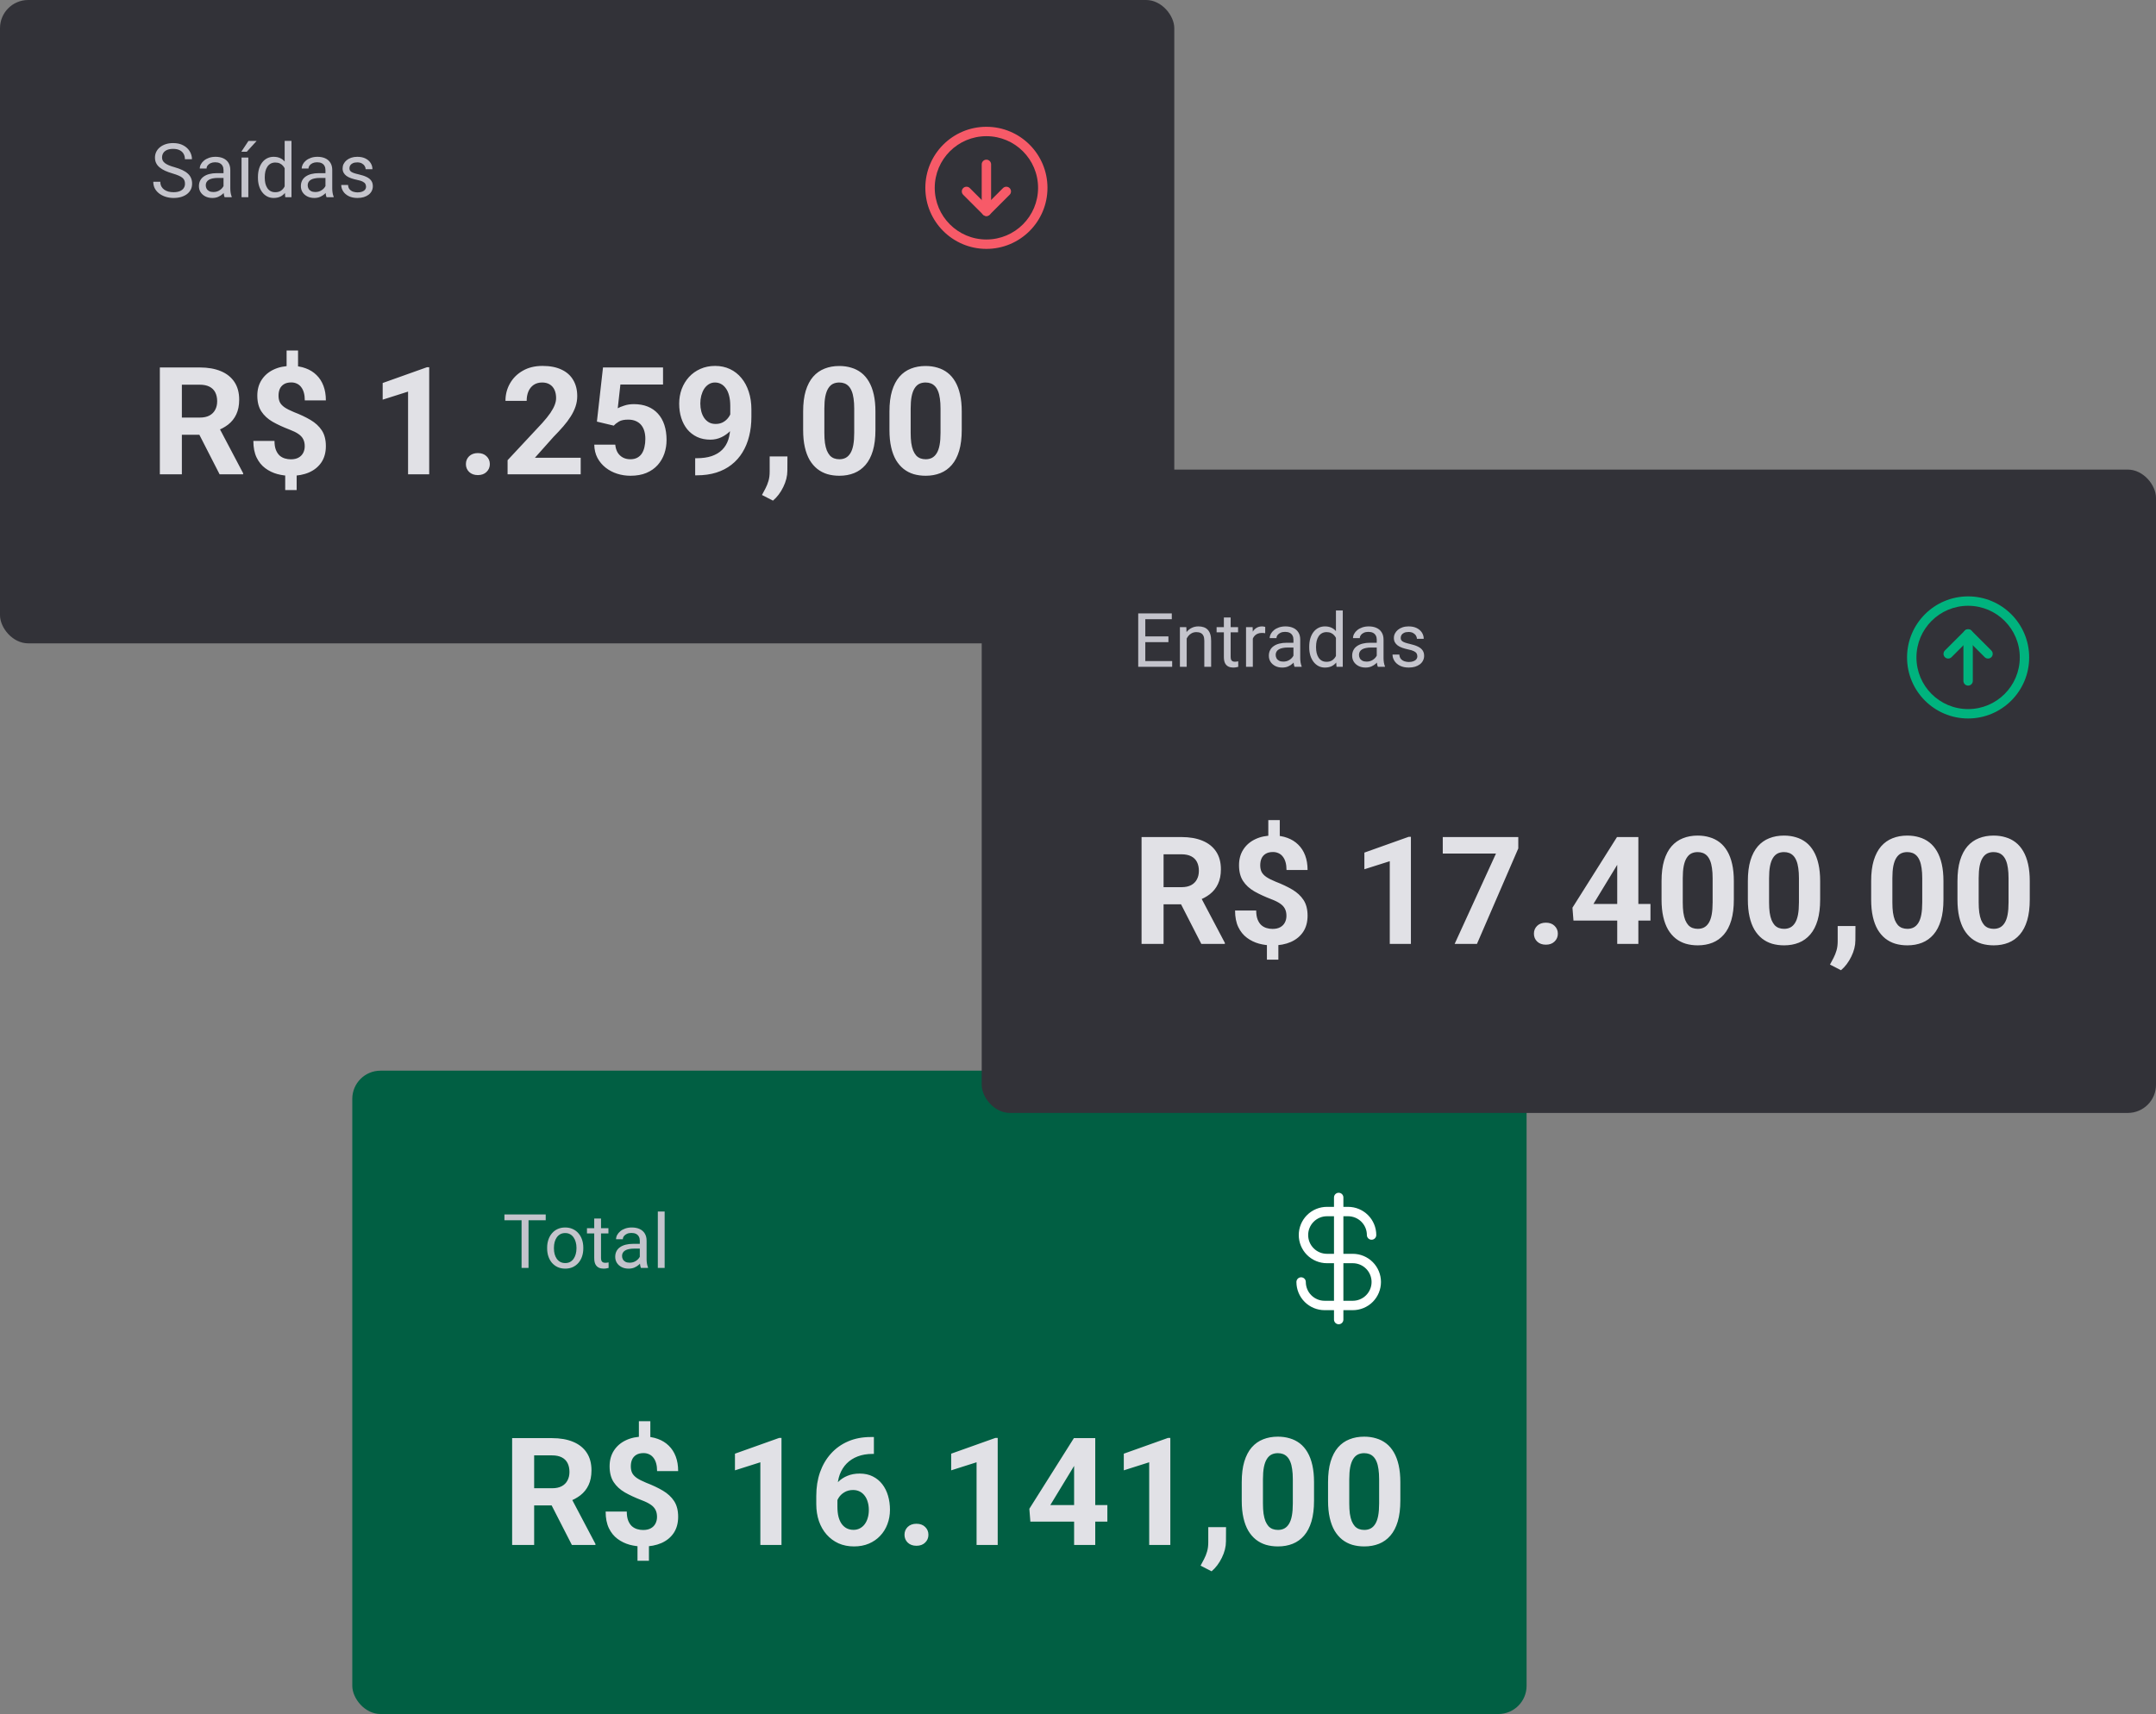 <svg width="459" height="365" viewBox="0 0 459 365" fill="none" xmlns="http://www.w3.org/2000/svg">
<rect x="0" y="0" width="459" height="365" fill="#808080" stroke="none"/>
<rect x="75" y="228" width="250" height="137" rx="6" fill="#015F43"/>
<path d="M112.523 258.625V270H111.039V258.625H112.523ZM116.18 258.625V259.859H107.391V258.625H116.18ZM116.484 265.867V265.688C116.484 265.078 116.573 264.513 116.75 263.992C116.927 263.466 117.182 263.01 117.516 262.625C117.849 262.234 118.253 261.932 118.727 261.719C119.201 261.5 119.732 261.391 120.32 261.391C120.914 261.391 121.448 261.5 121.922 261.719C122.401 261.932 122.807 262.234 123.141 262.625C123.479 263.01 123.737 263.466 123.914 263.992C124.091 264.513 124.18 265.078 124.18 265.688V265.867C124.18 266.477 124.091 267.042 123.914 267.562C123.737 268.083 123.479 268.539 123.141 268.93C122.807 269.315 122.404 269.617 121.93 269.836C121.461 270.049 120.93 270.156 120.336 270.156C119.742 270.156 119.208 270.049 118.734 269.836C118.26 269.617 117.854 269.315 117.516 268.93C117.182 268.539 116.927 268.083 116.75 267.562C116.573 267.042 116.484 266.477 116.484 265.867ZM117.93 265.688V265.867C117.93 266.289 117.979 266.688 118.078 267.062C118.177 267.432 118.326 267.76 118.523 268.047C118.727 268.333 118.979 268.56 119.281 268.727C119.583 268.888 119.935 268.969 120.336 268.969C120.732 268.969 121.078 268.888 121.375 268.727C121.677 268.56 121.927 268.333 122.125 268.047C122.323 267.76 122.471 267.432 122.57 267.062C122.674 266.688 122.727 266.289 122.727 265.867V265.688C122.727 265.271 122.674 264.878 122.57 264.508C122.471 264.133 122.32 263.802 122.117 263.516C121.919 263.224 121.669 262.995 121.367 262.828C121.07 262.661 120.721 262.578 120.32 262.578C119.924 262.578 119.576 262.661 119.273 262.828C118.977 262.995 118.727 263.224 118.523 263.516C118.326 263.802 118.177 264.133 118.078 264.508C117.979 264.878 117.93 265.271 117.93 265.688ZM129.531 261.547V262.656H124.961V261.547H129.531ZM126.508 259.492H127.953V267.906C127.953 268.193 127.997 268.409 128.086 268.555C128.174 268.701 128.289 268.797 128.43 268.844C128.57 268.891 128.721 268.914 128.883 268.914C129.003 268.914 129.128 268.904 129.258 268.883C129.393 268.857 129.495 268.836 129.562 268.82L129.57 270C129.456 270.036 129.305 270.07 129.117 270.102C128.935 270.138 128.714 270.156 128.453 270.156C128.099 270.156 127.773 270.086 127.477 269.945C127.18 269.805 126.943 269.57 126.766 269.242C126.594 268.909 126.508 268.461 126.508 267.898V259.492ZM136.211 268.555V264.203C136.211 263.87 136.143 263.581 136.008 263.336C135.878 263.086 135.68 262.893 135.414 262.758C135.148 262.622 134.82 262.555 134.43 262.555C134.065 262.555 133.745 262.617 133.469 262.742C133.198 262.867 132.984 263.031 132.828 263.234C132.677 263.438 132.602 263.656 132.602 263.891H131.156C131.156 263.589 131.234 263.289 131.391 262.992C131.547 262.695 131.771 262.427 132.062 262.188C132.359 261.943 132.714 261.75 133.125 261.609C133.542 261.464 134.005 261.391 134.516 261.391C135.13 261.391 135.672 261.495 136.141 261.703C136.615 261.911 136.984 262.227 137.25 262.648C137.521 263.065 137.656 263.589 137.656 264.219V268.156C137.656 268.438 137.68 268.737 137.727 269.055C137.779 269.372 137.854 269.646 137.953 269.875V270H136.445C136.372 269.833 136.315 269.612 136.273 269.336C136.232 269.055 136.211 268.794 136.211 268.555ZM136.461 264.875L136.477 265.891H135.016C134.604 265.891 134.237 265.924 133.914 265.992C133.591 266.055 133.32 266.151 133.102 266.281C132.883 266.411 132.716 266.576 132.602 266.773C132.487 266.966 132.43 267.193 132.43 267.453C132.43 267.719 132.49 267.961 132.609 268.18C132.729 268.398 132.909 268.573 133.148 268.703C133.393 268.828 133.693 268.891 134.047 268.891C134.49 268.891 134.88 268.797 135.219 268.609C135.557 268.422 135.826 268.193 136.023 267.922C136.227 267.651 136.336 267.388 136.352 267.133L136.969 267.828C136.932 268.047 136.833 268.289 136.672 268.555C136.51 268.82 136.294 269.076 136.023 269.32C135.758 269.56 135.44 269.76 135.07 269.922C134.706 270.078 134.294 270.156 133.836 270.156C133.263 270.156 132.76 270.044 132.328 269.82C131.901 269.596 131.568 269.297 131.328 268.922C131.094 268.542 130.977 268.117 130.977 267.648C130.977 267.195 131.065 266.797 131.242 266.453C131.419 266.104 131.674 265.815 132.008 265.586C132.341 265.352 132.742 265.174 133.211 265.055C133.68 264.935 134.203 264.875 134.781 264.875H136.461ZM141.5 258V270H140.047V258H141.5Z" fill="#C4C4CC"/>
<path fill-rule="evenodd" clip-rule="evenodd" d="M285 254C285.552 254 286 254.448 286 255L286 281C286 281.552 285.552 282 285 282C284.448 282 284 281.552 284 281L284 255C284 254.448 284.448 254 285 254Z" fill="white"/>
<path fill-rule="evenodd" clip-rule="evenodd" d="M278.257 258.757C279.383 257.632 280.909 257 282.5 257H287C287.788 257 288.568 257.155 289.296 257.457C290.024 257.758 290.685 258.2 291.243 258.757C291.8 259.315 292.242 259.976 292.543 260.704C292.845 261.432 293 262.212 293 263C293 263.552 292.552 264 292 264C291.448 264 291 263.552 291 263C291 262.475 290.897 261.955 290.696 261.469C290.495 260.984 290.2 260.543 289.828 260.172C289.457 259.8 289.016 259.506 288.531 259.304C288.045 259.103 287.525 259 287 259H282.5C281.439 259 280.422 259.421 279.672 260.172C278.921 260.922 278.5 261.939 278.5 263C278.5 264.061 278.921 265.078 279.672 265.828C280.422 266.579 281.439 267 282.5 267H288C289.591 267 291.117 267.632 292.243 268.757C293.368 269.883 294 271.409 294 273C294 274.591 293.368 276.117 292.243 277.243C291.117 278.368 289.591 279 288 279H282C280.409 279 278.883 278.368 277.757 277.243C276.632 276.117 276 274.591 276 273C276 272.448 276.448 272 277 272C277.552 272 278 272.448 278 273C278 274.061 278.421 275.078 279.172 275.828C279.922 276.579 280.939 277 282 277H288C289.061 277 290.078 276.579 290.828 275.828C291.579 275.078 292 274.061 292 273C292 271.939 291.579 270.922 290.828 270.172C290.078 269.421 289.061 269 288 269H282.5C280.909 269 279.383 268.368 278.257 267.243C277.132 266.117 276.5 264.591 276.5 263C276.5 261.409 277.132 259.883 278.257 258.757Z" fill="white"/>
<path d="M109.031 306.25H117.516C119.255 306.25 120.75 306.51 122 307.031C123.26 307.552 124.229 308.323 124.906 309.344C125.583 310.365 125.922 311.62 125.922 313.109C125.922 314.328 125.714 315.375 125.297 316.25C124.891 317.115 124.312 317.839 123.562 318.422C122.823 318.995 121.953 319.453 120.953 319.797L119.469 320.578H112.094L112.062 316.922H117.547C118.37 316.922 119.052 316.776 119.594 316.484C120.135 316.193 120.542 315.786 120.812 315.266C121.094 314.745 121.234 314.141 121.234 313.453C121.234 312.724 121.099 312.094 120.828 311.562C120.557 311.031 120.146 310.625 119.594 310.344C119.042 310.062 118.349 309.922 117.516 309.922H113.719V329H109.031V306.25ZM121.75 329L116.562 318.859L121.516 318.828L126.766 328.781V329H121.75ZM138.453 302.641V307.25H136.016V302.641H138.453ZM138.156 328.156V332.359H135.719V328.156H138.156ZM139.875 323.031C139.875 322.438 139.766 321.932 139.547 321.516C139.339 321.099 138.995 320.729 138.516 320.406C138.047 320.083 137.411 319.771 136.609 319.469C135.255 318.948 134.062 318.396 133.031 317.812C132.01 317.219 131.214 316.484 130.641 315.609C130.068 314.724 129.781 313.604 129.781 312.25C129.781 310.958 130.089 309.839 130.703 308.891C131.318 307.943 132.167 307.214 133.25 306.703C134.344 306.182 135.615 305.922 137.062 305.922C138.167 305.922 139.167 306.089 140.062 306.422C140.958 306.745 141.729 307.224 142.375 307.859C143.021 308.484 143.516 309.25 143.859 310.156C144.203 311.062 144.375 312.099 144.375 313.266H139.891C139.891 312.641 139.823 312.089 139.688 311.609C139.552 311.13 139.354 310.729 139.094 310.406C138.844 310.083 138.542 309.844 138.188 309.688C137.833 309.521 137.443 309.438 137.016 309.438C136.38 309.438 135.859 309.562 135.453 309.812C135.047 310.062 134.75 310.401 134.562 310.828C134.385 311.245 134.297 311.724 134.297 312.266C134.297 312.797 134.391 313.26 134.578 313.656C134.776 314.052 135.115 314.417 135.594 314.75C136.073 315.073 136.729 315.406 137.562 315.75C138.917 316.271 140.104 316.833 141.125 317.438C142.146 318.042 142.943 318.781 143.516 319.656C144.089 320.531 144.375 321.646 144.375 323C144.375 324.344 144.062 325.49 143.438 326.438C142.812 327.375 141.938 328.094 140.812 328.594C139.688 329.083 138.385 329.328 136.906 329.328C135.948 329.328 134.995 329.203 134.047 328.953C133.099 328.693 132.24 328.276 131.469 327.703C130.698 327.13 130.083 326.37 129.625 325.422C129.167 324.464 128.938 323.286 128.938 321.891H133.438C133.438 322.651 133.536 323.286 133.734 323.797C133.932 324.297 134.193 324.698 134.516 325C134.849 325.292 135.224 325.5 135.641 325.625C136.057 325.75 136.479 325.812 136.906 325.812C137.573 325.812 138.12 325.693 138.547 325.453C138.984 325.214 139.312 324.885 139.531 324.469C139.76 324.042 139.875 323.562 139.875 323.031ZM166.375 306.203V329H161.875V311.391L156.469 313.109V309.562L165.891 306.203H166.375ZM185.391 306.016H186.047V309.609H185.781C184.594 309.609 183.536 309.786 182.609 310.141C181.682 310.495 180.896 311 180.25 311.656C179.615 312.302 179.125 313.083 178.781 314C178.448 314.917 178.281 315.943 178.281 317.078V320.859C178.281 321.672 178.359 322.391 178.516 323.016C178.682 323.63 178.917 324.146 179.219 324.562C179.531 324.969 179.896 325.276 180.312 325.484C180.729 325.682 181.198 325.781 181.719 325.781C182.208 325.781 182.651 325.677 183.047 325.469C183.453 325.26 183.797 324.969 184.078 324.594C184.37 324.208 184.589 323.76 184.734 323.25C184.891 322.729 184.969 322.161 184.969 321.547C184.969 320.932 184.891 320.365 184.734 319.844C184.589 319.323 184.37 318.875 184.078 318.5C183.786 318.115 183.432 317.818 183.016 317.609C182.599 317.401 182.13 317.297 181.609 317.297C180.901 317.297 180.276 317.464 179.734 317.797C179.203 318.12 178.786 318.536 178.484 319.047C178.182 319.557 178.021 320.094 178 320.656L176.641 319.781C176.672 318.979 176.839 318.219 177.141 317.5C177.453 316.781 177.88 316.146 178.422 315.594C178.974 315.031 179.635 314.594 180.406 314.281C181.177 313.958 182.047 313.797 183.016 313.797C184.078 313.797 185.01 314 185.812 314.406C186.625 314.812 187.302 315.37 187.844 316.078C188.385 316.786 188.792 317.604 189.062 318.531C189.333 319.458 189.469 320.448 189.469 321.5C189.469 322.604 189.286 323.63 188.922 324.578C188.568 325.526 188.052 326.354 187.375 327.062C186.708 327.771 185.906 328.323 184.969 328.719C184.031 329.115 182.979 329.312 181.812 329.312C180.604 329.312 179.505 329.094 178.516 328.656C177.536 328.208 176.693 327.583 175.984 326.781C175.276 325.979 174.729 325.026 174.344 323.922C173.969 322.818 173.781 321.609 173.781 320.297V318.547C173.781 316.714 174.047 315.036 174.578 313.516C175.12 311.984 175.896 310.661 176.906 309.547C177.917 308.422 179.135 307.552 180.562 306.938C181.99 306.323 183.599 306.016 185.391 306.016ZM192.562 326.828C192.562 326.161 192.792 325.604 193.25 325.156C193.719 324.708 194.339 324.484 195.109 324.484C195.88 324.484 196.495 324.708 196.953 325.156C197.422 325.604 197.656 326.161 197.656 326.828C197.656 327.495 197.422 328.052 196.953 328.5C196.495 328.948 195.88 329.172 195.109 329.172C194.339 329.172 193.719 328.948 193.25 328.5C192.792 328.052 192.562 327.495 192.562 326.828ZM212.406 306.203V329H207.906V311.391L202.5 313.109V309.562L211.922 306.203H212.406ZM235.75 320.5V324.031H219.359L219.141 321.297L228.625 306.25H232.203L228.328 312.734L223.609 320.5H235.75ZM233.172 306.25V329H228.672V306.25H233.172ZM249.156 306.203V329H244.656V311.391L239.25 313.109V309.562L248.672 306.203H249.156ZM261.016 325.203L261 328.219C261 329.375 260.708 330.542 260.125 331.719C259.552 332.896 258.823 333.859 257.938 334.609L255.594 333.406C255.854 332.927 256.109 332.448 256.359 331.969C256.609 331.49 256.818 330.964 256.984 330.391C257.151 329.818 257.234 329.167 257.234 328.438V325.203H261.016ZM279.75 315.625V319.562C279.75 321.271 279.568 322.745 279.203 323.984C278.839 325.214 278.312 326.224 277.625 327.016C276.948 327.797 276.141 328.375 275.203 328.75C274.266 329.125 273.224 329.312 272.078 329.312C271.161 329.312 270.307 329.198 269.516 328.969C268.724 328.729 268.01 328.359 267.375 327.859C266.75 327.359 266.208 326.729 265.75 325.969C265.302 325.198 264.958 324.281 264.719 323.219C264.479 322.156 264.359 320.938 264.359 319.562V315.625C264.359 313.917 264.542 312.453 264.906 311.234C265.281 310.005 265.807 309 266.484 308.219C267.172 307.438 267.984 306.865 268.922 306.5C269.859 306.125 270.901 305.938 272.047 305.938C272.964 305.938 273.812 306.057 274.594 306.297C275.385 306.526 276.099 306.885 276.734 307.375C277.37 307.865 277.911 308.495 278.359 309.266C278.807 310.026 279.151 310.938 279.391 312C279.63 313.052 279.75 314.26 279.75 315.625ZM275.234 320.156V315.016C275.234 314.193 275.188 313.474 275.094 312.859C275.01 312.245 274.88 311.724 274.703 311.297C274.526 310.859 274.307 310.505 274.047 310.234C273.786 309.964 273.49 309.766 273.156 309.641C272.823 309.516 272.453 309.453 272.047 309.453C271.536 309.453 271.083 309.552 270.688 309.75C270.302 309.948 269.974 310.266 269.703 310.703C269.432 311.13 269.224 311.703 269.078 312.422C268.943 313.13 268.875 313.995 268.875 315.016V320.156C268.875 320.979 268.917 321.703 269 322.328C269.094 322.953 269.229 323.49 269.406 323.938C269.594 324.375 269.812 324.734 270.062 325.016C270.323 325.286 270.62 325.484 270.953 325.609C271.297 325.734 271.672 325.797 272.078 325.797C272.578 325.797 273.021 325.698 273.406 325.5C273.802 325.292 274.135 324.969 274.406 324.531C274.688 324.083 274.896 323.5 275.031 322.781C275.167 322.062 275.234 321.188 275.234 320.156ZM298.125 315.625V319.562C298.125 321.271 297.943 322.745 297.578 323.984C297.214 325.214 296.688 326.224 296 327.016C295.323 327.797 294.516 328.375 293.578 328.75C292.641 329.125 291.599 329.312 290.453 329.312C289.536 329.312 288.682 329.198 287.891 328.969C287.099 328.729 286.385 328.359 285.75 327.859C285.125 327.359 284.583 326.729 284.125 325.969C283.677 325.198 283.333 324.281 283.094 323.219C282.854 322.156 282.734 320.938 282.734 319.562V315.625C282.734 313.917 282.917 312.453 283.281 311.234C283.656 310.005 284.182 309 284.859 308.219C285.547 307.438 286.359 306.865 287.297 306.5C288.234 306.125 289.276 305.938 290.422 305.938C291.339 305.938 292.188 306.057 292.969 306.297C293.76 306.526 294.474 306.885 295.109 307.375C295.745 307.865 296.286 308.495 296.734 309.266C297.182 310.026 297.526 310.938 297.766 312C298.005 313.052 298.125 314.26 298.125 315.625ZM293.609 320.156V315.016C293.609 314.193 293.562 313.474 293.469 312.859C293.385 312.245 293.255 311.724 293.078 311.297C292.901 310.859 292.682 310.505 292.422 310.234C292.161 309.964 291.865 309.766 291.531 309.641C291.198 309.516 290.828 309.453 290.422 309.453C289.911 309.453 289.458 309.552 289.062 309.75C288.677 309.948 288.349 310.266 288.078 310.703C287.807 311.13 287.599 311.703 287.453 312.422C287.318 313.13 287.25 313.995 287.25 315.016V320.156C287.25 320.979 287.292 321.703 287.375 322.328C287.469 322.953 287.604 323.49 287.781 323.938C287.969 324.375 288.188 324.734 288.438 325.016C288.698 325.286 288.995 325.484 289.328 325.609C289.672 325.734 290.047 325.797 290.453 325.797C290.953 325.797 291.396 325.698 291.781 325.5C292.177 325.292 292.51 324.969 292.781 324.531C293.062 324.083 293.271 323.5 293.406 322.781C293.542 322.062 293.609 321.188 293.609 320.156Z" fill="#E1E1E6"/>
<rect width="250" height="137" rx="6" fill="#323238"/>
<path d="M39.383 39.125C39.383 38.859 39.341 38.625 39.258 38.422C39.18 38.214 39.039 38.026 38.836 37.859C38.638 37.693 38.362 37.534 38.008 37.383C37.659 37.232 37.216 37.078 36.68 36.922C36.117 36.755 35.609 36.57 35.156 36.367C34.703 36.159 34.315 35.922 33.992 35.656C33.669 35.391 33.422 35.086 33.25 34.742C33.078 34.398 32.992 34.005 32.992 33.562C32.992 33.12 33.083 32.711 33.266 32.336C33.448 31.961 33.708 31.635 34.047 31.359C34.391 31.078 34.8 30.859 35.273 30.703C35.747 30.547 36.276 30.469 36.859 30.469C37.714 30.469 38.438 30.633 39.031 30.961C39.63 31.284 40.086 31.708 40.398 32.234C40.711 32.755 40.867 33.312 40.867 33.906H39.367C39.367 33.479 39.276 33.102 39.094 32.773C38.911 32.44 38.635 32.18 38.266 31.992C37.896 31.799 37.427 31.703 36.859 31.703C36.323 31.703 35.88 31.784 35.531 31.945C35.182 32.107 34.922 32.325 34.75 32.602C34.583 32.878 34.5 33.193 34.5 33.547C34.5 33.786 34.55 34.005 34.648 34.203C34.753 34.396 34.911 34.575 35.125 34.742C35.344 34.909 35.62 35.062 35.953 35.203C36.292 35.344 36.695 35.479 37.164 35.609C37.81 35.792 38.367 35.995 38.836 36.219C39.305 36.443 39.69 36.695 39.992 36.977C40.3 37.253 40.526 37.568 40.672 37.922C40.823 38.271 40.898 38.667 40.898 39.109C40.898 39.573 40.805 39.992 40.617 40.367C40.43 40.742 40.161 41.062 39.812 41.328C39.464 41.594 39.044 41.8 38.555 41.945C38.07 42.086 37.529 42.156 36.93 42.156C36.404 42.156 35.885 42.083 35.375 41.938C34.87 41.792 34.409 41.573 33.992 41.281C33.581 40.99 33.25 40.63 33 40.203C32.755 39.771 32.633 39.271 32.633 38.703H34.133C34.133 39.094 34.208 39.43 34.359 39.711C34.51 39.987 34.716 40.216 34.977 40.398C35.242 40.581 35.542 40.716 35.875 40.805C36.214 40.888 36.565 40.93 36.93 40.93C37.456 40.93 37.901 40.857 38.266 40.711C38.63 40.565 38.906 40.357 39.094 40.086C39.286 39.815 39.383 39.495 39.383 39.125ZM47.586 40.555V36.203C47.586 35.87 47.518 35.581 47.383 35.336C47.253 35.086 47.055 34.893 46.789 34.758C46.523 34.622 46.195 34.555 45.805 34.555C45.44 34.555 45.12 34.617 44.844 34.742C44.573 34.867 44.359 35.031 44.203 35.234C44.052 35.438 43.977 35.656 43.977 35.891H42.531C42.531 35.589 42.609 35.289 42.766 34.992C42.922 34.695 43.146 34.427 43.438 34.188C43.734 33.943 44.089 33.75 44.5 33.609C44.917 33.464 45.38 33.391 45.891 33.391C46.505 33.391 47.047 33.495 47.516 33.703C47.99 33.911 48.359 34.227 48.625 34.648C48.896 35.065 49.031 35.589 49.031 36.219V40.156C49.031 40.438 49.055 40.737 49.102 41.055C49.154 41.372 49.229 41.646 49.328 41.875V42H47.82C47.747 41.833 47.69 41.612 47.648 41.336C47.607 41.055 47.586 40.794 47.586 40.555ZM47.836 36.875L47.852 37.891H46.391C45.979 37.891 45.612 37.925 45.289 37.992C44.966 38.055 44.695 38.151 44.477 38.281C44.258 38.411 44.091 38.575 43.977 38.773C43.862 38.966 43.805 39.193 43.805 39.453C43.805 39.719 43.865 39.961 43.984 40.18C44.104 40.398 44.284 40.573 44.523 40.703C44.768 40.828 45.068 40.891 45.422 40.891C45.865 40.891 46.255 40.797 46.594 40.609C46.932 40.422 47.2 40.193 47.398 39.922C47.602 39.651 47.711 39.388 47.727 39.133L48.344 39.828C48.307 40.047 48.208 40.289 48.047 40.555C47.885 40.82 47.669 41.075 47.398 41.32C47.133 41.56 46.815 41.76 46.445 41.922C46.081 42.078 45.669 42.156 45.211 42.156C44.638 42.156 44.135 42.044 43.703 41.82C43.276 41.596 42.943 41.297 42.703 40.922C42.469 40.542 42.352 40.117 42.352 39.648C42.352 39.195 42.44 38.797 42.617 38.453C42.794 38.104 43.05 37.815 43.383 37.586C43.716 37.352 44.117 37.175 44.586 37.055C45.055 36.935 45.578 36.875 46.156 36.875H47.836ZM52.867 33.547V42H51.422V33.547H52.867ZM51.375 32.312L52.891 30.016H54.633L52.539 32.312H51.375ZM60.602 40.359V30H62.055V42H60.727L60.602 40.359ZM54.914 37.867V37.703C54.914 37.057 54.992 36.471 55.148 35.945C55.31 35.414 55.536 34.958 55.828 34.578C56.125 34.198 56.477 33.906 56.883 33.703C57.294 33.495 57.753 33.391 58.258 33.391C58.789 33.391 59.253 33.484 59.648 33.672C60.05 33.854 60.388 34.122 60.664 34.477C60.945 34.825 61.167 35.247 61.328 35.742C61.49 36.237 61.602 36.797 61.664 37.422V38.141C61.607 38.76 61.495 39.318 61.328 39.812C61.167 40.307 60.945 40.729 60.664 41.078C60.388 41.427 60.05 41.695 59.648 41.883C59.247 42.065 58.779 42.156 58.242 42.156C57.747 42.156 57.294 42.05 56.883 41.836C56.477 41.622 56.125 41.323 55.828 40.938C55.536 40.552 55.31 40.099 55.148 39.578C54.992 39.052 54.914 38.482 54.914 37.867ZM56.367 37.703V37.867C56.367 38.289 56.409 38.685 56.492 39.055C56.581 39.425 56.716 39.75 56.898 40.031C57.081 40.312 57.312 40.534 57.594 40.695C57.875 40.852 58.211 40.93 58.602 40.93C59.081 40.93 59.474 40.828 59.781 40.625C60.094 40.422 60.344 40.154 60.531 39.82C60.719 39.487 60.865 39.125 60.969 38.734V36.852C60.906 36.565 60.815 36.289 60.695 36.023C60.581 35.753 60.43 35.513 60.242 35.305C60.06 35.091 59.833 34.922 59.562 34.797C59.297 34.672 58.982 34.609 58.617 34.609C58.221 34.609 57.88 34.693 57.594 34.859C57.312 35.021 57.081 35.245 56.898 35.531C56.716 35.812 56.581 36.141 56.492 36.516C56.409 36.885 56.367 37.281 56.367 37.703ZM69.289 40.555V36.203C69.289 35.87 69.221 35.581 69.086 35.336C68.956 35.086 68.758 34.893 68.492 34.758C68.227 34.622 67.898 34.555 67.508 34.555C67.143 34.555 66.823 34.617 66.547 34.742C66.276 34.867 66.062 35.031 65.906 35.234C65.755 35.438 65.68 35.656 65.68 35.891H64.234C64.234 35.589 64.312 35.289 64.469 34.992C64.625 34.695 64.849 34.427 65.141 34.188C65.438 33.943 65.792 33.75 66.203 33.609C66.62 33.464 67.083 33.391 67.594 33.391C68.208 33.391 68.75 33.495 69.219 33.703C69.693 33.911 70.062 34.227 70.328 34.648C70.599 35.065 70.734 35.589 70.734 36.219V40.156C70.734 40.438 70.758 40.737 70.805 41.055C70.857 41.372 70.932 41.646 71.031 41.875V42H69.523C69.451 41.833 69.393 41.612 69.352 41.336C69.31 41.055 69.289 40.794 69.289 40.555ZM69.539 36.875L69.555 37.891H68.094C67.682 37.891 67.315 37.925 66.992 37.992C66.669 38.055 66.398 38.151 66.18 38.281C65.961 38.411 65.794 38.575 65.68 38.773C65.565 38.966 65.508 39.193 65.508 39.453C65.508 39.719 65.568 39.961 65.688 40.18C65.807 40.398 65.987 40.573 66.227 40.703C66.471 40.828 66.771 40.891 67.125 40.891C67.568 40.891 67.958 40.797 68.297 40.609C68.635 40.422 68.904 40.193 69.102 39.922C69.305 39.651 69.414 39.388 69.43 39.133L70.047 39.828C70.01 40.047 69.912 40.289 69.75 40.555C69.588 40.82 69.372 41.075 69.102 41.32C68.836 41.56 68.518 41.76 68.148 41.922C67.784 42.078 67.372 42.156 66.914 42.156C66.341 42.156 65.838 42.044 65.406 41.82C64.979 41.596 64.646 41.297 64.406 40.922C64.172 40.542 64.055 40.117 64.055 39.648C64.055 39.195 64.143 38.797 64.32 38.453C64.497 38.104 64.753 37.815 65.086 37.586C65.419 37.352 65.82 37.175 66.289 37.055C66.758 36.935 67.281 36.875 67.859 36.875H69.539ZM77.93 39.758C77.93 39.55 77.883 39.357 77.789 39.18C77.701 38.997 77.516 38.833 77.234 38.688C76.958 38.536 76.542 38.406 75.984 38.297C75.516 38.198 75.091 38.081 74.711 37.945C74.336 37.81 74.016 37.646 73.75 37.453C73.49 37.26 73.289 37.034 73.148 36.773C73.008 36.513 72.938 36.208 72.938 35.859C72.938 35.526 73.01 35.211 73.156 34.914C73.307 34.617 73.518 34.354 73.789 34.125C74.065 33.896 74.396 33.716 74.781 33.586C75.167 33.456 75.596 33.391 76.07 33.391C76.747 33.391 77.326 33.51 77.805 33.75C78.284 33.99 78.651 34.31 78.906 34.711C79.162 35.107 79.289 35.547 79.289 36.031H77.844C77.844 35.797 77.773 35.57 77.633 35.352C77.497 35.128 77.297 34.943 77.031 34.797C76.771 34.651 76.451 34.578 76.07 34.578C75.669 34.578 75.344 34.641 75.094 34.766C74.849 34.885 74.669 35.039 74.555 35.227C74.445 35.414 74.391 35.612 74.391 35.82C74.391 35.977 74.417 36.117 74.469 36.242C74.526 36.362 74.625 36.474 74.766 36.578C74.906 36.677 75.104 36.771 75.359 36.859C75.615 36.948 75.94 37.036 76.336 37.125C77.029 37.281 77.599 37.469 78.047 37.688C78.495 37.906 78.828 38.175 79.047 38.492C79.266 38.81 79.375 39.195 79.375 39.648C79.375 40.018 79.297 40.357 79.141 40.664C78.99 40.971 78.768 41.237 78.477 41.461C78.19 41.68 77.846 41.852 77.445 41.977C77.049 42.096 76.604 42.156 76.109 42.156C75.365 42.156 74.734 42.023 74.219 41.758C73.703 41.492 73.312 41.148 73.047 40.727C72.781 40.305 72.648 39.859 72.648 39.391H74.102C74.122 39.786 74.237 40.102 74.445 40.336C74.654 40.565 74.909 40.729 75.211 40.828C75.513 40.922 75.812 40.969 76.109 40.969C76.505 40.969 76.836 40.917 77.102 40.812C77.372 40.708 77.578 40.565 77.719 40.383C77.859 40.2 77.93 39.992 77.93 39.758Z" fill="#C4C4CC"/>
<path fill-rule="evenodd" clip-rule="evenodd" d="M210 29C203.925 29 199 33.925 199 40C199 46.075 203.925 51 210 51C216.075 51 221 46.075 221 40C221 33.925 216.075 29 210 29ZM197 40C197 32.82 202.82 27 210 27C217.18 27 223 32.82 223 40C223 47.18 217.18 53 210 53C202.82 53 197 47.18 197 40Z" fill="#F75A68"/>
<path fill-rule="evenodd" clip-rule="evenodd" d="M205.055 40.055C205.446 39.665 206.079 39.665 206.47 40.055L210 43.586L213.53 40.055C213.921 39.665 214.554 39.665 214.945 40.055C215.335 40.446 215.335 41.079 214.945 41.47L210.707 45.707C210.317 46.098 209.683 46.098 209.293 45.707L205.055 41.47C204.665 41.079 204.665 40.446 205.055 40.055Z" fill="#F75A68"/>
<path fill-rule="evenodd" clip-rule="evenodd" d="M210 34C210.552 34 211 34.448 211 35L211 45C211 45.552 210.552 46 210 46C209.448 46 209 45.552 209 45L209 35C209 34.448 209.448 34 210 34Z" fill="#F75A68"/>
<path d="M34.031 78.25H42.516C44.255 78.25 45.75 78.51 47 79.031C48.26 79.552 49.229 80.323 49.906 81.344C50.583 82.365 50.922 83.62 50.922 85.109C50.922 86.328 50.714 87.375 50.297 88.25C49.891 89.115 49.312 89.838 48.562 90.422C47.823 90.995 46.953 91.453 45.953 91.797L44.469 92.578H37.094L37.062 88.922H42.547C43.37 88.922 44.052 88.776 44.594 88.484C45.135 88.193 45.542 87.787 45.812 87.266C46.094 86.745 46.234 86.141 46.234 85.453C46.234 84.724 46.099 84.094 45.828 83.562C45.557 83.031 45.146 82.625 44.594 82.344C44.042 82.062 43.349 81.922 42.516 81.922H38.719V101H34.031V78.25ZM46.75 101L41.562 90.859L46.516 90.828L51.766 100.781V101H46.75ZM63.453 74.641V79.25H61.016V74.641H63.453ZM63.156 100.156V104.359H60.719V100.156H63.156ZM64.875 95.031C64.875 94.438 64.766 93.932 64.547 93.516C64.338 93.099 63.995 92.729 63.516 92.406C63.047 92.083 62.411 91.771 61.609 91.469C60.255 90.948 59.062 90.396 58.031 89.812C57.01 89.219 56.214 88.484 55.641 87.609C55.068 86.724 54.781 85.604 54.781 84.25C54.781 82.958 55.089 81.838 55.703 80.891C56.318 79.943 57.167 79.213 58.25 78.703C59.344 78.182 60.615 77.922 62.062 77.922C63.167 77.922 64.167 78.088 65.062 78.422C65.958 78.745 66.729 79.224 67.375 79.859C68.021 80.484 68.516 81.25 68.859 82.156C69.203 83.062 69.375 84.099 69.375 85.266H64.891C64.891 84.641 64.823 84.088 64.688 83.609C64.552 83.13 64.354 82.729 64.094 82.406C63.844 82.083 63.542 81.844 63.188 81.688C62.833 81.521 62.443 81.438 62.016 81.438C61.38 81.438 60.859 81.562 60.453 81.812C60.047 82.062 59.75 82.401 59.562 82.828C59.385 83.245 59.297 83.724 59.297 84.266C59.297 84.797 59.391 85.26 59.578 85.656C59.776 86.052 60.115 86.417 60.594 86.75C61.073 87.073 61.729 87.406 62.562 87.75C63.917 88.271 65.104 88.833 66.125 89.438C67.146 90.042 67.943 90.781 68.516 91.656C69.088 92.531 69.375 93.646 69.375 95C69.375 96.344 69.062 97.49 68.438 98.438C67.812 99.375 66.938 100.094 65.812 100.594C64.688 101.083 63.385 101.328 61.906 101.328C60.948 101.328 59.995 101.203 59.047 100.953C58.099 100.693 57.24 100.276 56.469 99.703C55.698 99.13 55.083 98.37 54.625 97.422C54.167 96.463 53.938 95.287 53.938 93.891H58.438C58.438 94.651 58.536 95.287 58.734 95.797C58.932 96.297 59.193 96.698 59.516 97C59.849 97.292 60.224 97.5 60.641 97.625C61.057 97.75 61.479 97.812 61.906 97.812C62.573 97.812 63.12 97.693 63.547 97.453C63.984 97.213 64.312 96.885 64.531 96.469C64.76 96.042 64.875 95.562 64.875 95.031ZM91.375 78.203V101H86.875V83.391L81.469 85.109V81.562L90.891 78.203H91.375ZM99.188 98.828C99.188 98.162 99.417 97.604 99.875 97.156C100.344 96.708 100.964 96.484 101.734 96.484C102.505 96.484 103.12 96.708 103.578 97.156C104.047 97.604 104.281 98.162 104.281 98.828C104.281 99.495 104.047 100.052 103.578 100.5C103.12 100.948 102.505 101.172 101.734 101.172C100.964 101.172 100.344 100.948 99.875 100.5C99.417 100.052 99.188 99.495 99.188 98.828ZM123.625 97.484V101H108.062V98L115.422 90.109C116.161 89.287 116.745 88.562 117.172 87.938C117.599 87.302 117.906 86.734 118.094 86.234C118.292 85.724 118.391 85.24 118.391 84.781C118.391 84.094 118.276 83.505 118.047 83.016C117.818 82.516 117.479 82.13 117.031 81.859C116.594 81.588 116.052 81.453 115.406 81.453C114.719 81.453 114.125 81.62 113.625 81.953C113.135 82.287 112.76 82.75 112.5 83.344C112.25 83.938 112.125 84.609 112.125 85.359H107.609C107.609 84.005 107.932 82.766 108.578 81.641C109.224 80.505 110.135 79.604 111.312 78.938C112.49 78.26 113.885 77.922 115.5 77.922C117.094 77.922 118.438 78.182 119.531 78.703C120.635 79.213 121.469 79.953 122.031 80.922C122.604 81.88 122.891 83.026 122.891 84.359C122.891 85.109 122.771 85.844 122.531 86.562C122.292 87.271 121.948 87.979 121.5 88.688C121.062 89.385 120.531 90.094 119.906 90.812C119.281 91.531 118.589 92.276 117.828 93.047L113.875 97.484H123.625ZM130.672 90.641L127.078 89.781L128.375 78.25H141.156V81.891H132.078L131.516 86.938C131.818 86.76 132.276 86.573 132.891 86.375C133.505 86.167 134.193 86.062 134.953 86.062C136.057 86.062 137.036 86.234 137.891 86.578C138.745 86.922 139.469 87.422 140.062 88.078C140.667 88.734 141.125 89.537 141.438 90.484C141.75 91.432 141.906 92.505 141.906 93.703C141.906 94.713 141.75 95.677 141.438 96.594C141.125 97.5 140.651 98.312 140.016 99.031C139.38 99.74 138.583 100.297 137.625 100.703C136.667 101.109 135.531 101.312 134.219 101.312C133.24 101.312 132.292 101.167 131.375 100.875C130.469 100.583 129.651 100.151 128.922 99.578C128.203 99.005 127.625 98.312 127.188 97.5C126.76 96.677 126.536 95.74 126.516 94.688H130.984C131.047 95.333 131.214 95.891 131.484 96.359C131.766 96.818 132.135 97.172 132.594 97.422C133.052 97.672 133.589 97.797 134.203 97.797C134.776 97.797 135.266 97.688 135.672 97.469C136.078 97.25 136.406 96.948 136.656 96.562C136.906 96.167 137.089 95.708 137.203 95.188C137.328 94.656 137.391 94.083 137.391 93.469C137.391 92.854 137.318 92.297 137.172 91.797C137.026 91.297 136.802 90.865 136.5 90.5C136.198 90.135 135.812 89.854 135.344 89.656C134.885 89.458 134.349 89.359 133.734 89.359C132.901 89.359 132.255 89.49 131.797 89.75C131.349 90.01 130.974 90.307 130.672 90.641ZM148 97.578H148.297C149.547 97.578 150.62 97.427 151.516 97.125C152.422 96.812 153.167 96.365 153.75 95.781C154.333 95.198 154.766 94.484 155.047 93.641C155.328 92.787 155.469 91.818 155.469 90.734V86.422C155.469 85.599 155.385 84.875 155.219 84.25C155.062 83.625 154.833 83.109 154.531 82.703C154.24 82.287 153.896 81.974 153.5 81.766C153.115 81.557 152.688 81.453 152.219 81.453C151.719 81.453 151.276 81.578 150.891 81.828C150.505 82.068 150.177 82.396 149.906 82.812C149.646 83.229 149.443 83.708 149.297 84.25C149.161 84.781 149.094 85.338 149.094 85.922C149.094 86.505 149.161 87.062 149.297 87.594C149.432 88.115 149.635 88.578 149.906 88.984C150.177 89.38 150.516 89.698 150.922 89.938C151.328 90.167 151.807 90.281 152.359 90.281C152.891 90.281 153.365 90.182 153.781 89.984C154.208 89.776 154.568 89.505 154.859 89.172C155.161 88.838 155.391 88.469 155.547 88.062C155.714 87.656 155.797 87.245 155.797 86.828L157.281 87.641C157.281 88.37 157.125 89.088 156.812 89.797C156.5 90.505 156.062 91.151 155.5 91.734C154.948 92.307 154.307 92.766 153.578 93.109C152.849 93.453 152.068 93.625 151.234 93.625C150.172 93.625 149.229 93.432 148.406 93.047C147.583 92.651 146.885 92.109 146.312 91.422C145.75 90.724 145.323 89.912 145.031 88.984C144.74 88.057 144.594 87.052 144.594 85.969C144.594 84.865 144.771 83.828 145.125 82.859C145.49 81.891 146.005 81.037 146.672 80.297C147.349 79.557 148.156 78.979 149.094 78.562C150.042 78.135 151.094 77.922 152.25 77.922C153.406 77.922 154.458 78.146 155.406 78.594C156.354 79.042 157.167 79.677 157.844 80.5C158.521 81.312 159.042 82.287 159.406 83.422C159.781 84.557 159.969 85.818 159.969 87.203V88.766C159.969 90.245 159.807 91.62 159.484 92.891C159.172 94.162 158.698 95.312 158.062 96.344C157.438 97.365 156.656 98.24 155.719 98.969C154.792 99.698 153.714 100.255 152.484 100.641C151.255 101.026 149.88 101.219 148.359 101.219H148V97.578ZM167.641 97.203L167.625 100.219C167.625 101.375 167.333 102.542 166.75 103.719C166.177 104.896 165.448 105.859 164.562 106.609L162.219 105.406C162.479 104.927 162.734 104.448 162.984 103.969C163.234 103.49 163.443 102.964 163.609 102.391C163.776 101.818 163.859 101.167 163.859 100.438V97.203H167.641ZM186.375 87.625V91.562C186.375 93.271 186.193 94.745 185.828 95.984C185.464 97.213 184.938 98.224 184.25 99.016C183.573 99.797 182.766 100.375 181.828 100.75C180.891 101.125 179.849 101.312 178.703 101.312C177.786 101.312 176.932 101.198 176.141 100.969C175.349 100.729 174.635 100.359 174 99.859C173.375 99.359 172.833 98.729 172.375 97.969C171.927 97.198 171.583 96.281 171.344 95.219C171.104 94.156 170.984 92.938 170.984 91.562V87.625C170.984 85.917 171.167 84.453 171.531 83.234C171.906 82.005 172.432 81 173.109 80.219C173.797 79.438 174.609 78.865 175.547 78.5C176.484 78.125 177.526 77.938 178.672 77.938C179.589 77.938 180.438 78.057 181.219 78.297C182.01 78.526 182.724 78.885 183.359 79.375C183.995 79.865 184.536 80.495 184.984 81.266C185.432 82.026 185.776 82.938 186.016 84C186.255 85.052 186.375 86.26 186.375 87.625ZM181.859 92.156V87.016C181.859 86.193 181.812 85.474 181.719 84.859C181.635 84.245 181.505 83.724 181.328 83.297C181.151 82.859 180.932 82.505 180.672 82.234C180.411 81.963 180.115 81.766 179.781 81.641C179.448 81.516 179.078 81.453 178.672 81.453C178.161 81.453 177.708 81.552 177.312 81.75C176.927 81.948 176.599 82.266 176.328 82.703C176.057 83.13 175.849 83.703 175.703 84.422C175.568 85.13 175.5 85.995 175.5 87.016V92.156C175.5 92.979 175.542 93.703 175.625 94.328C175.719 94.953 175.854 95.49 176.031 95.938C176.219 96.375 176.438 96.734 176.688 97.016C176.948 97.287 177.245 97.484 177.578 97.609C177.922 97.734 178.297 97.797 178.703 97.797C179.203 97.797 179.646 97.698 180.031 97.5C180.427 97.292 180.76 96.969 181.031 96.531C181.312 96.083 181.521 95.5 181.656 94.781C181.792 94.062 181.859 93.188 181.859 92.156ZM204.75 87.625V91.562C204.75 93.271 204.568 94.745 204.203 95.984C203.839 97.213 203.312 98.224 202.625 99.016C201.948 99.797 201.141 100.375 200.203 100.75C199.266 101.125 198.224 101.312 197.078 101.312C196.161 101.312 195.307 101.198 194.516 100.969C193.724 100.729 193.01 100.359 192.375 99.859C191.75 99.359 191.208 98.729 190.75 97.969C190.302 97.198 189.958 96.281 189.719 95.219C189.479 94.156 189.359 92.938 189.359 91.562V87.625C189.359 85.917 189.542 84.453 189.906 83.234C190.281 82.005 190.807 81 191.484 80.219C192.172 79.438 192.984 78.865 193.922 78.5C194.859 78.125 195.901 77.938 197.047 77.938C197.964 77.938 198.812 78.057 199.594 78.297C200.385 78.526 201.099 78.885 201.734 79.375C202.37 79.865 202.911 80.495 203.359 81.266C203.807 82.026 204.151 82.938 204.391 84C204.63 85.052 204.75 86.26 204.75 87.625ZM200.234 92.156V87.016C200.234 86.193 200.188 85.474 200.094 84.859C200.01 84.245 199.88 83.724 199.703 83.297C199.526 82.859 199.307 82.505 199.047 82.234C198.786 81.963 198.49 81.766 198.156 81.641C197.823 81.516 197.453 81.453 197.047 81.453C196.536 81.453 196.083 81.552 195.688 81.75C195.302 81.948 194.974 82.266 194.703 82.703C194.432 83.13 194.224 83.703 194.078 84.422C193.943 85.13 193.875 85.995 193.875 87.016V92.156C193.875 92.979 193.917 93.703 194 94.328C194.094 94.953 194.229 95.49 194.406 95.938C194.594 96.375 194.812 96.734 195.062 97.016C195.323 97.287 195.62 97.484 195.953 97.609C196.297 97.734 196.672 97.797 197.078 97.797C197.578 97.797 198.021 97.698 198.406 97.5C198.802 97.292 199.135 96.969 199.406 96.531C199.688 96.083 199.896 95.5 200.031 94.781C200.167 94.062 200.234 93.188 200.234 92.156Z" fill="#E1E1E6"/>
<rect x="209" y="100" width="250" height="137" rx="6" fill="#323238"/>
<path d="M249.547 140.773V142H243.523V140.773H249.547ZM243.828 130.625V142H242.32V130.625H243.828ZM248.75 135.516V136.742H243.523V135.516H248.75ZM249.469 130.625V131.859H243.523V130.625H249.469ZM252.641 135.352V142H251.195V133.547H252.562L252.641 135.352ZM252.297 137.453L251.695 137.43C251.701 136.852 251.786 136.318 251.953 135.828C252.12 135.333 252.354 134.904 252.656 134.539C252.958 134.174 253.318 133.893 253.734 133.695C254.156 133.492 254.622 133.391 255.133 133.391C255.549 133.391 255.924 133.448 256.258 133.562C256.591 133.672 256.875 133.849 257.109 134.094C257.349 134.339 257.531 134.656 257.656 135.047C257.781 135.432 257.844 135.904 257.844 136.461V142H256.391V136.445C256.391 136.003 256.326 135.648 256.195 135.383C256.065 135.112 255.875 134.917 255.625 134.797C255.375 134.672 255.068 134.609 254.703 134.609C254.344 134.609 254.016 134.685 253.719 134.836C253.427 134.987 253.174 135.195 252.961 135.461C252.753 135.727 252.589 136.031 252.469 136.375C252.354 136.714 252.297 137.073 252.297 137.453ZM263.578 133.547V134.656H259.008V133.547H263.578ZM260.555 131.492H262V139.906C262 140.193 262.044 140.409 262.133 140.555C262.221 140.701 262.336 140.797 262.477 140.844C262.617 140.891 262.768 140.914 262.93 140.914C263.049 140.914 263.174 140.904 263.305 140.883C263.44 140.857 263.542 140.836 263.609 140.82L263.617 142C263.503 142.036 263.352 142.07 263.164 142.102C262.982 142.138 262.76 142.156 262.5 142.156C262.146 142.156 261.82 142.086 261.523 141.945C261.227 141.805 260.99 141.57 260.812 141.242C260.641 140.909 260.555 140.461 260.555 139.898V131.492ZM266.719 134.875V142H265.273V133.547H266.68L266.719 134.875ZM269.359 133.5L269.352 134.844C269.232 134.818 269.117 134.802 269.008 134.797C268.904 134.786 268.784 134.781 268.648 134.781C268.315 134.781 268.021 134.833 267.766 134.938C267.51 135.042 267.294 135.188 267.117 135.375C266.94 135.562 266.799 135.786 266.695 136.047C266.596 136.302 266.531 136.583 266.5 136.891L266.094 137.125C266.094 136.615 266.143 136.135 266.242 135.688C266.346 135.24 266.505 134.844 266.719 134.5C266.932 134.151 267.203 133.88 267.531 133.688C267.865 133.49 268.26 133.391 268.719 133.391C268.823 133.391 268.943 133.404 269.078 133.43C269.214 133.451 269.307 133.474 269.359 133.5ZM275.367 140.555V136.203C275.367 135.87 275.299 135.581 275.164 135.336C275.034 135.086 274.836 134.893 274.57 134.758C274.305 134.622 273.977 134.555 273.586 134.555C273.221 134.555 272.901 134.617 272.625 134.742C272.354 134.867 272.141 135.031 271.984 135.234C271.833 135.438 271.758 135.656 271.758 135.891H270.312C270.312 135.589 270.391 135.289 270.547 134.992C270.703 134.695 270.927 134.427 271.219 134.188C271.516 133.943 271.87 133.75 272.281 133.609C272.698 133.464 273.161 133.391 273.672 133.391C274.286 133.391 274.828 133.495 275.297 133.703C275.771 133.911 276.141 134.227 276.406 134.648C276.677 135.065 276.812 135.589 276.812 136.219V140.156C276.812 140.438 276.836 140.737 276.883 141.055C276.935 141.372 277.01 141.646 277.109 141.875V142H275.602C275.529 141.833 275.471 141.612 275.43 141.336C275.388 141.055 275.367 140.794 275.367 140.555ZM275.617 136.875L275.633 137.891H274.172C273.76 137.891 273.393 137.924 273.07 137.992C272.747 138.055 272.477 138.151 272.258 138.281C272.039 138.411 271.872 138.576 271.758 138.773C271.643 138.966 271.586 139.193 271.586 139.453C271.586 139.719 271.646 139.961 271.766 140.18C271.885 140.398 272.065 140.573 272.305 140.703C272.549 140.828 272.849 140.891 273.203 140.891C273.646 140.891 274.036 140.797 274.375 140.609C274.714 140.422 274.982 140.193 275.18 139.922C275.383 139.651 275.492 139.388 275.508 139.133L276.125 139.828C276.089 140.047 275.99 140.289 275.828 140.555C275.667 140.82 275.451 141.076 275.18 141.32C274.914 141.56 274.596 141.76 274.227 141.922C273.862 142.078 273.451 142.156 272.992 142.156C272.419 142.156 271.917 142.044 271.484 141.82C271.057 141.596 270.724 141.297 270.484 140.922C270.25 140.542 270.133 140.117 270.133 139.648C270.133 139.195 270.221 138.797 270.398 138.453C270.576 138.104 270.831 137.815 271.164 137.586C271.497 137.352 271.898 137.174 272.367 137.055C272.836 136.935 273.359 136.875 273.938 136.875H275.617ZM284.414 140.359V130H285.867V142H284.539L284.414 140.359ZM278.727 137.867V137.703C278.727 137.057 278.805 136.471 278.961 135.945C279.122 135.414 279.349 134.958 279.641 134.578C279.938 134.198 280.289 133.906 280.695 133.703C281.107 133.495 281.565 133.391 282.07 133.391C282.602 133.391 283.065 133.484 283.461 133.672C283.862 133.854 284.201 134.122 284.477 134.477C284.758 134.826 284.979 135.247 285.141 135.742C285.302 136.237 285.414 136.797 285.477 137.422V138.141C285.419 138.76 285.307 139.318 285.141 139.812C284.979 140.307 284.758 140.729 284.477 141.078C284.201 141.427 283.862 141.695 283.461 141.883C283.06 142.065 282.591 142.156 282.055 142.156C281.56 142.156 281.107 142.049 280.695 141.836C280.289 141.622 279.938 141.323 279.641 140.938C279.349 140.552 279.122 140.099 278.961 139.578C278.805 139.052 278.727 138.482 278.727 137.867ZM280.18 137.703V137.867C280.18 138.289 280.221 138.685 280.305 139.055C280.393 139.424 280.529 139.75 280.711 140.031C280.893 140.312 281.125 140.534 281.406 140.695C281.688 140.852 282.023 140.93 282.414 140.93C282.893 140.93 283.286 140.828 283.594 140.625C283.906 140.422 284.156 140.154 284.344 139.82C284.531 139.487 284.677 139.125 284.781 138.734V136.852C284.719 136.565 284.628 136.289 284.508 136.023C284.393 135.753 284.242 135.513 284.055 135.305C283.872 135.091 283.646 134.922 283.375 134.797C283.109 134.672 282.794 134.609 282.43 134.609C282.034 134.609 281.693 134.693 281.406 134.859C281.125 135.021 280.893 135.245 280.711 135.531C280.529 135.812 280.393 136.141 280.305 136.516C280.221 136.885 280.18 137.281 280.18 137.703ZM293.102 140.555V136.203C293.102 135.87 293.034 135.581 292.898 135.336C292.768 135.086 292.57 134.893 292.305 134.758C292.039 134.622 291.711 134.555 291.32 134.555C290.956 134.555 290.635 134.617 290.359 134.742C290.089 134.867 289.875 135.031 289.719 135.234C289.568 135.438 289.492 135.656 289.492 135.891H288.047C288.047 135.589 288.125 135.289 288.281 134.992C288.438 134.695 288.661 134.427 288.953 134.188C289.25 133.943 289.604 133.75 290.016 133.609C290.432 133.464 290.896 133.391 291.406 133.391C292.021 133.391 292.562 133.495 293.031 133.703C293.505 133.911 293.875 134.227 294.141 134.648C294.411 135.065 294.547 135.589 294.547 136.219V140.156C294.547 140.438 294.57 140.737 294.617 141.055C294.669 141.372 294.745 141.646 294.844 141.875V142H293.336C293.263 141.833 293.206 141.612 293.164 141.336C293.122 141.055 293.102 140.794 293.102 140.555ZM293.352 136.875L293.367 137.891H291.906C291.495 137.891 291.128 137.924 290.805 137.992C290.482 138.055 290.211 138.151 289.992 138.281C289.773 138.411 289.607 138.576 289.492 138.773C289.378 138.966 289.32 139.193 289.32 139.453C289.32 139.719 289.38 139.961 289.5 140.18C289.62 140.398 289.799 140.573 290.039 140.703C290.284 140.828 290.583 140.891 290.938 140.891C291.38 140.891 291.771 140.797 292.109 140.609C292.448 140.422 292.716 140.193 292.914 139.922C293.117 139.651 293.227 139.388 293.242 139.133L293.859 139.828C293.823 140.047 293.724 140.289 293.562 140.555C293.401 140.82 293.185 141.076 292.914 141.32C292.648 141.56 292.331 141.76 291.961 141.922C291.596 142.078 291.185 142.156 290.727 142.156C290.154 142.156 289.651 142.044 289.219 141.82C288.792 141.596 288.458 141.297 288.219 140.922C287.984 140.542 287.867 140.117 287.867 139.648C287.867 139.195 287.956 138.797 288.133 138.453C288.31 138.104 288.565 137.815 288.898 137.586C289.232 137.352 289.633 137.174 290.102 137.055C290.57 136.935 291.094 136.875 291.672 136.875H293.352ZM301.742 139.758C301.742 139.549 301.695 139.357 301.602 139.18C301.513 138.997 301.328 138.833 301.047 138.688C300.771 138.536 300.354 138.406 299.797 138.297C299.328 138.198 298.904 138.081 298.523 137.945C298.148 137.81 297.828 137.646 297.562 137.453C297.302 137.26 297.102 137.034 296.961 136.773C296.82 136.513 296.75 136.208 296.75 135.859C296.75 135.526 296.823 135.211 296.969 134.914C297.12 134.617 297.331 134.354 297.602 134.125C297.878 133.896 298.208 133.716 298.594 133.586C298.979 133.456 299.409 133.391 299.883 133.391C300.56 133.391 301.138 133.51 301.617 133.75C302.096 133.99 302.464 134.31 302.719 134.711C302.974 135.107 303.102 135.547 303.102 136.031H301.656C301.656 135.797 301.586 135.57 301.445 135.352C301.31 135.128 301.109 134.943 300.844 134.797C300.583 134.651 300.263 134.578 299.883 134.578C299.482 134.578 299.156 134.641 298.906 134.766C298.661 134.885 298.482 135.039 298.367 135.227C298.258 135.414 298.203 135.612 298.203 135.82C298.203 135.977 298.229 136.117 298.281 136.242C298.339 136.362 298.438 136.474 298.578 136.578C298.719 136.677 298.917 136.771 299.172 136.859C299.427 136.948 299.753 137.036 300.148 137.125C300.841 137.281 301.411 137.469 301.859 137.688C302.307 137.906 302.641 138.174 302.859 138.492C303.078 138.81 303.188 139.195 303.188 139.648C303.188 140.018 303.109 140.357 302.953 140.664C302.802 140.971 302.581 141.237 302.289 141.461C302.003 141.68 301.659 141.852 301.258 141.977C300.862 142.096 300.417 142.156 299.922 142.156C299.177 142.156 298.547 142.023 298.031 141.758C297.516 141.492 297.125 141.148 296.859 140.727C296.594 140.305 296.461 139.859 296.461 139.391H297.914C297.935 139.786 298.049 140.102 298.258 140.336C298.466 140.565 298.721 140.729 299.023 140.828C299.326 140.922 299.625 140.969 299.922 140.969C300.318 140.969 300.648 140.917 300.914 140.812C301.185 140.708 301.391 140.565 301.531 140.383C301.672 140.201 301.742 139.992 301.742 139.758Z" fill="#C4C4CC"/>
<path fill-rule="evenodd" clip-rule="evenodd" d="M419 129C412.925 129 408 133.925 408 140C408 146.075 412.925 151 419 151C425.075 151 430 146.075 430 140C430 133.925 425.075 129 419 129ZM406 140C406 132.82 411.82 127 419 127C426.18 127 432 132.82 432 140C432 147.18 426.18 153 419 153C411.82 153 406 147.18 406 140Z" fill="#00B37E"/>
<path fill-rule="evenodd" clip-rule="evenodd" d="M419 134C419.265 134 419.52 134.105 419.707 134.293L423.945 138.53C424.335 138.921 424.335 139.554 423.945 139.945C423.554 140.335 422.921 140.335 422.53 139.945L419 136.414L415.47 139.945C415.079 140.335 414.446 140.335 414.055 139.945C413.665 139.554 413.665 138.921 414.055 138.53L418.293 134.293C418.48 134.105 418.735 134 419 134Z" fill="#00B37E"/>
<path fill-rule="evenodd" clip-rule="evenodd" d="M419 134C419.552 134 420 134.448 420 135L420 145C420 145.552 419.552 146 419 146C418.448 146 418 145.552 418 145L418 135C418 134.448 418.448 134 419 134Z" fill="#00B37E"/>
<path d="M243.031 178.25H251.516C253.255 178.25 254.75 178.51 256 179.031C257.26 179.552 258.229 180.323 258.906 181.344C259.583 182.365 259.922 183.62 259.922 185.109C259.922 186.328 259.714 187.375 259.297 188.25C258.891 189.115 258.312 189.839 257.562 190.422C256.823 190.995 255.953 191.453 254.953 191.797L253.469 192.578H246.094L246.062 188.922H251.547C252.37 188.922 253.052 188.776 253.594 188.484C254.135 188.193 254.542 187.786 254.812 187.266C255.094 186.745 255.234 186.141 255.234 185.453C255.234 184.724 255.099 184.094 254.828 183.562C254.557 183.031 254.146 182.625 253.594 182.344C253.042 182.062 252.349 181.922 251.516 181.922H247.719V201H243.031V178.25ZM255.75 201L250.562 190.859L255.516 190.828L260.766 200.781V201H255.75ZM272.453 174.641V179.25H270.016V174.641H272.453ZM272.156 200.156V204.359H269.719V200.156H272.156ZM273.875 195.031C273.875 194.438 273.766 193.932 273.547 193.516C273.339 193.099 272.995 192.729 272.516 192.406C272.047 192.083 271.411 191.771 270.609 191.469C269.255 190.948 268.062 190.396 267.031 189.812C266.01 189.219 265.214 188.484 264.641 187.609C264.068 186.724 263.781 185.604 263.781 184.25C263.781 182.958 264.089 181.839 264.703 180.891C265.318 179.943 266.167 179.214 267.25 178.703C268.344 178.182 269.615 177.922 271.062 177.922C272.167 177.922 273.167 178.089 274.062 178.422C274.958 178.745 275.729 179.224 276.375 179.859C277.021 180.484 277.516 181.25 277.859 182.156C278.203 183.062 278.375 184.099 278.375 185.266H273.891C273.891 184.641 273.823 184.089 273.688 183.609C273.552 183.13 273.354 182.729 273.094 182.406C272.844 182.083 272.542 181.844 272.188 181.688C271.833 181.521 271.443 181.438 271.016 181.438C270.38 181.438 269.859 181.562 269.453 181.812C269.047 182.062 268.75 182.401 268.562 182.828C268.385 183.245 268.297 183.724 268.297 184.266C268.297 184.797 268.391 185.26 268.578 185.656C268.776 186.052 269.115 186.417 269.594 186.75C270.073 187.073 270.729 187.406 271.562 187.75C272.917 188.271 274.104 188.833 275.125 189.438C276.146 190.042 276.943 190.781 277.516 191.656C278.089 192.531 278.375 193.646 278.375 195C278.375 196.344 278.062 197.49 277.438 198.438C276.812 199.375 275.938 200.094 274.812 200.594C273.688 201.083 272.385 201.328 270.906 201.328C269.948 201.328 268.995 201.203 268.047 200.953C267.099 200.693 266.24 200.276 265.469 199.703C264.698 199.13 264.083 198.37 263.625 197.422C263.167 196.464 262.938 195.286 262.938 193.891H267.438C267.438 194.651 267.536 195.286 267.734 195.797C267.932 196.297 268.193 196.698 268.516 197C268.849 197.292 269.224 197.5 269.641 197.625C270.057 197.75 270.479 197.812 270.906 197.812C271.573 197.812 272.12 197.693 272.547 197.453C272.984 197.214 273.312 196.885 273.531 196.469C273.76 196.042 273.875 195.562 273.875 195.031ZM300.375 178.203V201H295.875V183.391L290.469 185.109V181.562L299.891 178.203H300.375ZM323.234 178.25V180.672L314.438 201H309.688L318.484 181.766H307.156V178.25H323.234ZM326.562 198.828C326.562 198.161 326.792 197.604 327.25 197.156C327.719 196.708 328.339 196.484 329.109 196.484C329.88 196.484 330.495 196.708 330.953 197.156C331.422 197.604 331.656 198.161 331.656 198.828C331.656 199.495 331.422 200.052 330.953 200.5C330.495 200.948 329.88 201.172 329.109 201.172C328.339 201.172 327.719 200.948 327.25 200.5C326.792 200.052 326.562 199.495 326.562 198.828ZM351.375 192.5V196.031H334.984L334.766 193.297L344.25 178.25H347.828L343.953 184.734L339.234 192.5H351.375ZM348.797 178.25V201H344.297V178.25H348.797ZM369.125 187.625V191.562C369.125 193.271 368.943 194.745 368.578 195.984C368.214 197.214 367.688 198.224 367 199.016C366.323 199.797 365.516 200.375 364.578 200.75C363.641 201.125 362.599 201.312 361.453 201.312C360.536 201.312 359.682 201.198 358.891 200.969C358.099 200.729 357.385 200.359 356.75 199.859C356.125 199.359 355.583 198.729 355.125 197.969C354.677 197.198 354.333 196.281 354.094 195.219C353.854 194.156 353.734 192.938 353.734 191.562V187.625C353.734 185.917 353.917 184.453 354.281 183.234C354.656 182.005 355.182 181 355.859 180.219C356.547 179.438 357.359 178.865 358.297 178.5C359.234 178.125 360.276 177.938 361.422 177.938C362.339 177.938 363.188 178.057 363.969 178.297C364.76 178.526 365.474 178.885 366.109 179.375C366.745 179.865 367.286 180.495 367.734 181.266C368.182 182.026 368.526 182.938 368.766 184C369.005 185.052 369.125 186.26 369.125 187.625ZM364.609 192.156V187.016C364.609 186.193 364.562 185.474 364.469 184.859C364.385 184.245 364.255 183.724 364.078 183.297C363.901 182.859 363.682 182.505 363.422 182.234C363.161 181.964 362.865 181.766 362.531 181.641C362.198 181.516 361.828 181.453 361.422 181.453C360.911 181.453 360.458 181.552 360.062 181.75C359.677 181.948 359.349 182.266 359.078 182.703C358.807 183.13 358.599 183.703 358.453 184.422C358.318 185.13 358.25 185.995 358.25 187.016V192.156C358.25 192.979 358.292 193.703 358.375 194.328C358.469 194.953 358.604 195.49 358.781 195.938C358.969 196.375 359.188 196.734 359.438 197.016C359.698 197.286 359.995 197.484 360.328 197.609C360.672 197.734 361.047 197.797 361.453 197.797C361.953 197.797 362.396 197.698 362.781 197.5C363.177 197.292 363.51 196.969 363.781 196.531C364.062 196.083 364.271 195.5 364.406 194.781C364.542 194.062 364.609 193.188 364.609 192.156ZM387.5 187.625V191.562C387.5 193.271 387.318 194.745 386.953 195.984C386.589 197.214 386.062 198.224 385.375 199.016C384.698 199.797 383.891 200.375 382.953 200.75C382.016 201.125 380.974 201.312 379.828 201.312C378.911 201.312 378.057 201.198 377.266 200.969C376.474 200.729 375.76 200.359 375.125 199.859C374.5 199.359 373.958 198.729 373.5 197.969C373.052 197.198 372.708 196.281 372.469 195.219C372.229 194.156 372.109 192.938 372.109 191.562V187.625C372.109 185.917 372.292 184.453 372.656 183.234C373.031 182.005 373.557 181 374.234 180.219C374.922 179.438 375.734 178.865 376.672 178.5C377.609 178.125 378.651 177.938 379.797 177.938C380.714 177.938 381.562 178.057 382.344 178.297C383.135 178.526 383.849 178.885 384.484 179.375C385.12 179.865 385.661 180.495 386.109 181.266C386.557 182.026 386.901 182.938 387.141 184C387.38 185.052 387.5 186.26 387.5 187.625ZM382.984 192.156V187.016C382.984 186.193 382.938 185.474 382.844 184.859C382.76 184.245 382.63 183.724 382.453 183.297C382.276 182.859 382.057 182.505 381.797 182.234C381.536 181.964 381.24 181.766 380.906 181.641C380.573 181.516 380.203 181.453 379.797 181.453C379.286 181.453 378.833 181.552 378.438 181.75C378.052 181.948 377.724 182.266 377.453 182.703C377.182 183.13 376.974 183.703 376.828 184.422C376.693 185.13 376.625 185.995 376.625 187.016V192.156C376.625 192.979 376.667 193.703 376.75 194.328C376.844 194.953 376.979 195.49 377.156 195.938C377.344 196.375 377.562 196.734 377.812 197.016C378.073 197.286 378.37 197.484 378.703 197.609C379.047 197.734 379.422 197.797 379.828 197.797C380.328 197.797 380.771 197.698 381.156 197.5C381.552 197.292 381.885 196.969 382.156 196.531C382.438 196.083 382.646 195.5 382.781 194.781C382.917 194.062 382.984 193.188 382.984 192.156ZM395.016 197.203L395 200.219C395 201.375 394.708 202.542 394.125 203.719C393.552 204.896 392.823 205.859 391.938 206.609L389.594 205.406C389.854 204.927 390.109 204.448 390.359 203.969C390.609 203.49 390.818 202.964 390.984 202.391C391.151 201.818 391.234 201.167 391.234 200.438V197.203H395.016ZM413.75 187.625V191.562C413.75 193.271 413.568 194.745 413.203 195.984C412.839 197.214 412.312 198.224 411.625 199.016C410.948 199.797 410.141 200.375 409.203 200.75C408.266 201.125 407.224 201.312 406.078 201.312C405.161 201.312 404.307 201.198 403.516 200.969C402.724 200.729 402.01 200.359 401.375 199.859C400.75 199.359 400.208 198.729 399.75 197.969C399.302 197.198 398.958 196.281 398.719 195.219C398.479 194.156 398.359 192.938 398.359 191.562V187.625C398.359 185.917 398.542 184.453 398.906 183.234C399.281 182.005 399.807 181 400.484 180.219C401.172 179.438 401.984 178.865 402.922 178.5C403.859 178.125 404.901 177.938 406.047 177.938C406.964 177.938 407.812 178.057 408.594 178.297C409.385 178.526 410.099 178.885 410.734 179.375C411.37 179.865 411.911 180.495 412.359 181.266C412.807 182.026 413.151 182.938 413.391 184C413.63 185.052 413.75 186.26 413.75 187.625ZM409.234 192.156V187.016C409.234 186.193 409.188 185.474 409.094 184.859C409.01 184.245 408.88 183.724 408.703 183.297C408.526 182.859 408.307 182.505 408.047 182.234C407.786 181.964 407.49 181.766 407.156 181.641C406.823 181.516 406.453 181.453 406.047 181.453C405.536 181.453 405.083 181.552 404.688 181.75C404.302 181.948 403.974 182.266 403.703 182.703C403.432 183.13 403.224 183.703 403.078 184.422C402.943 185.13 402.875 185.995 402.875 187.016V192.156C402.875 192.979 402.917 193.703 403 194.328C403.094 194.953 403.229 195.49 403.406 195.938C403.594 196.375 403.812 196.734 404.062 197.016C404.323 197.286 404.62 197.484 404.953 197.609C405.297 197.734 405.672 197.797 406.078 197.797C406.578 197.797 407.021 197.698 407.406 197.5C407.802 197.292 408.135 196.969 408.406 196.531C408.688 196.083 408.896 195.5 409.031 194.781C409.167 194.062 409.234 193.188 409.234 192.156ZM432.125 187.625V191.562C432.125 193.271 431.943 194.745 431.578 195.984C431.214 197.214 430.688 198.224 430 199.016C429.323 199.797 428.516 200.375 427.578 200.75C426.641 201.125 425.599 201.312 424.453 201.312C423.536 201.312 422.682 201.198 421.891 200.969C421.099 200.729 420.385 200.359 419.75 199.859C419.125 199.359 418.583 198.729 418.125 197.969C417.677 197.198 417.333 196.281 417.094 195.219C416.854 194.156 416.734 192.938 416.734 191.562V187.625C416.734 185.917 416.917 184.453 417.281 183.234C417.656 182.005 418.182 181 418.859 180.219C419.547 179.438 420.359 178.865 421.297 178.5C422.234 178.125 423.276 177.938 424.422 177.938C425.339 177.938 426.188 178.057 426.969 178.297C427.76 178.526 428.474 178.885 429.109 179.375C429.745 179.865 430.286 180.495 430.734 181.266C431.182 182.026 431.526 182.938 431.766 184C432.005 185.052 432.125 186.26 432.125 187.625ZM427.609 192.156V187.016C427.609 186.193 427.562 185.474 427.469 184.859C427.385 184.245 427.255 183.724 427.078 183.297C426.901 182.859 426.682 182.505 426.422 182.234C426.161 181.964 425.865 181.766 425.531 181.641C425.198 181.516 424.828 181.453 424.422 181.453C423.911 181.453 423.458 181.552 423.062 181.75C422.677 181.948 422.349 182.266 422.078 182.703C421.807 183.13 421.599 183.703 421.453 184.422C421.318 185.13 421.25 185.995 421.25 187.016V192.156C421.25 192.979 421.292 193.703 421.375 194.328C421.469 194.953 421.604 195.49 421.781 195.938C421.969 196.375 422.188 196.734 422.438 197.016C422.698 197.286 422.995 197.484 423.328 197.609C423.672 197.734 424.047 197.797 424.453 197.797C424.953 197.797 425.396 197.698 425.781 197.5C426.177 197.292 426.51 196.969 426.781 196.531C427.062 196.083 427.271 195.5 427.406 194.781C427.542 194.062 427.609 193.188 427.609 192.156Z" fill="#E1E1E6"/>
</svg>
